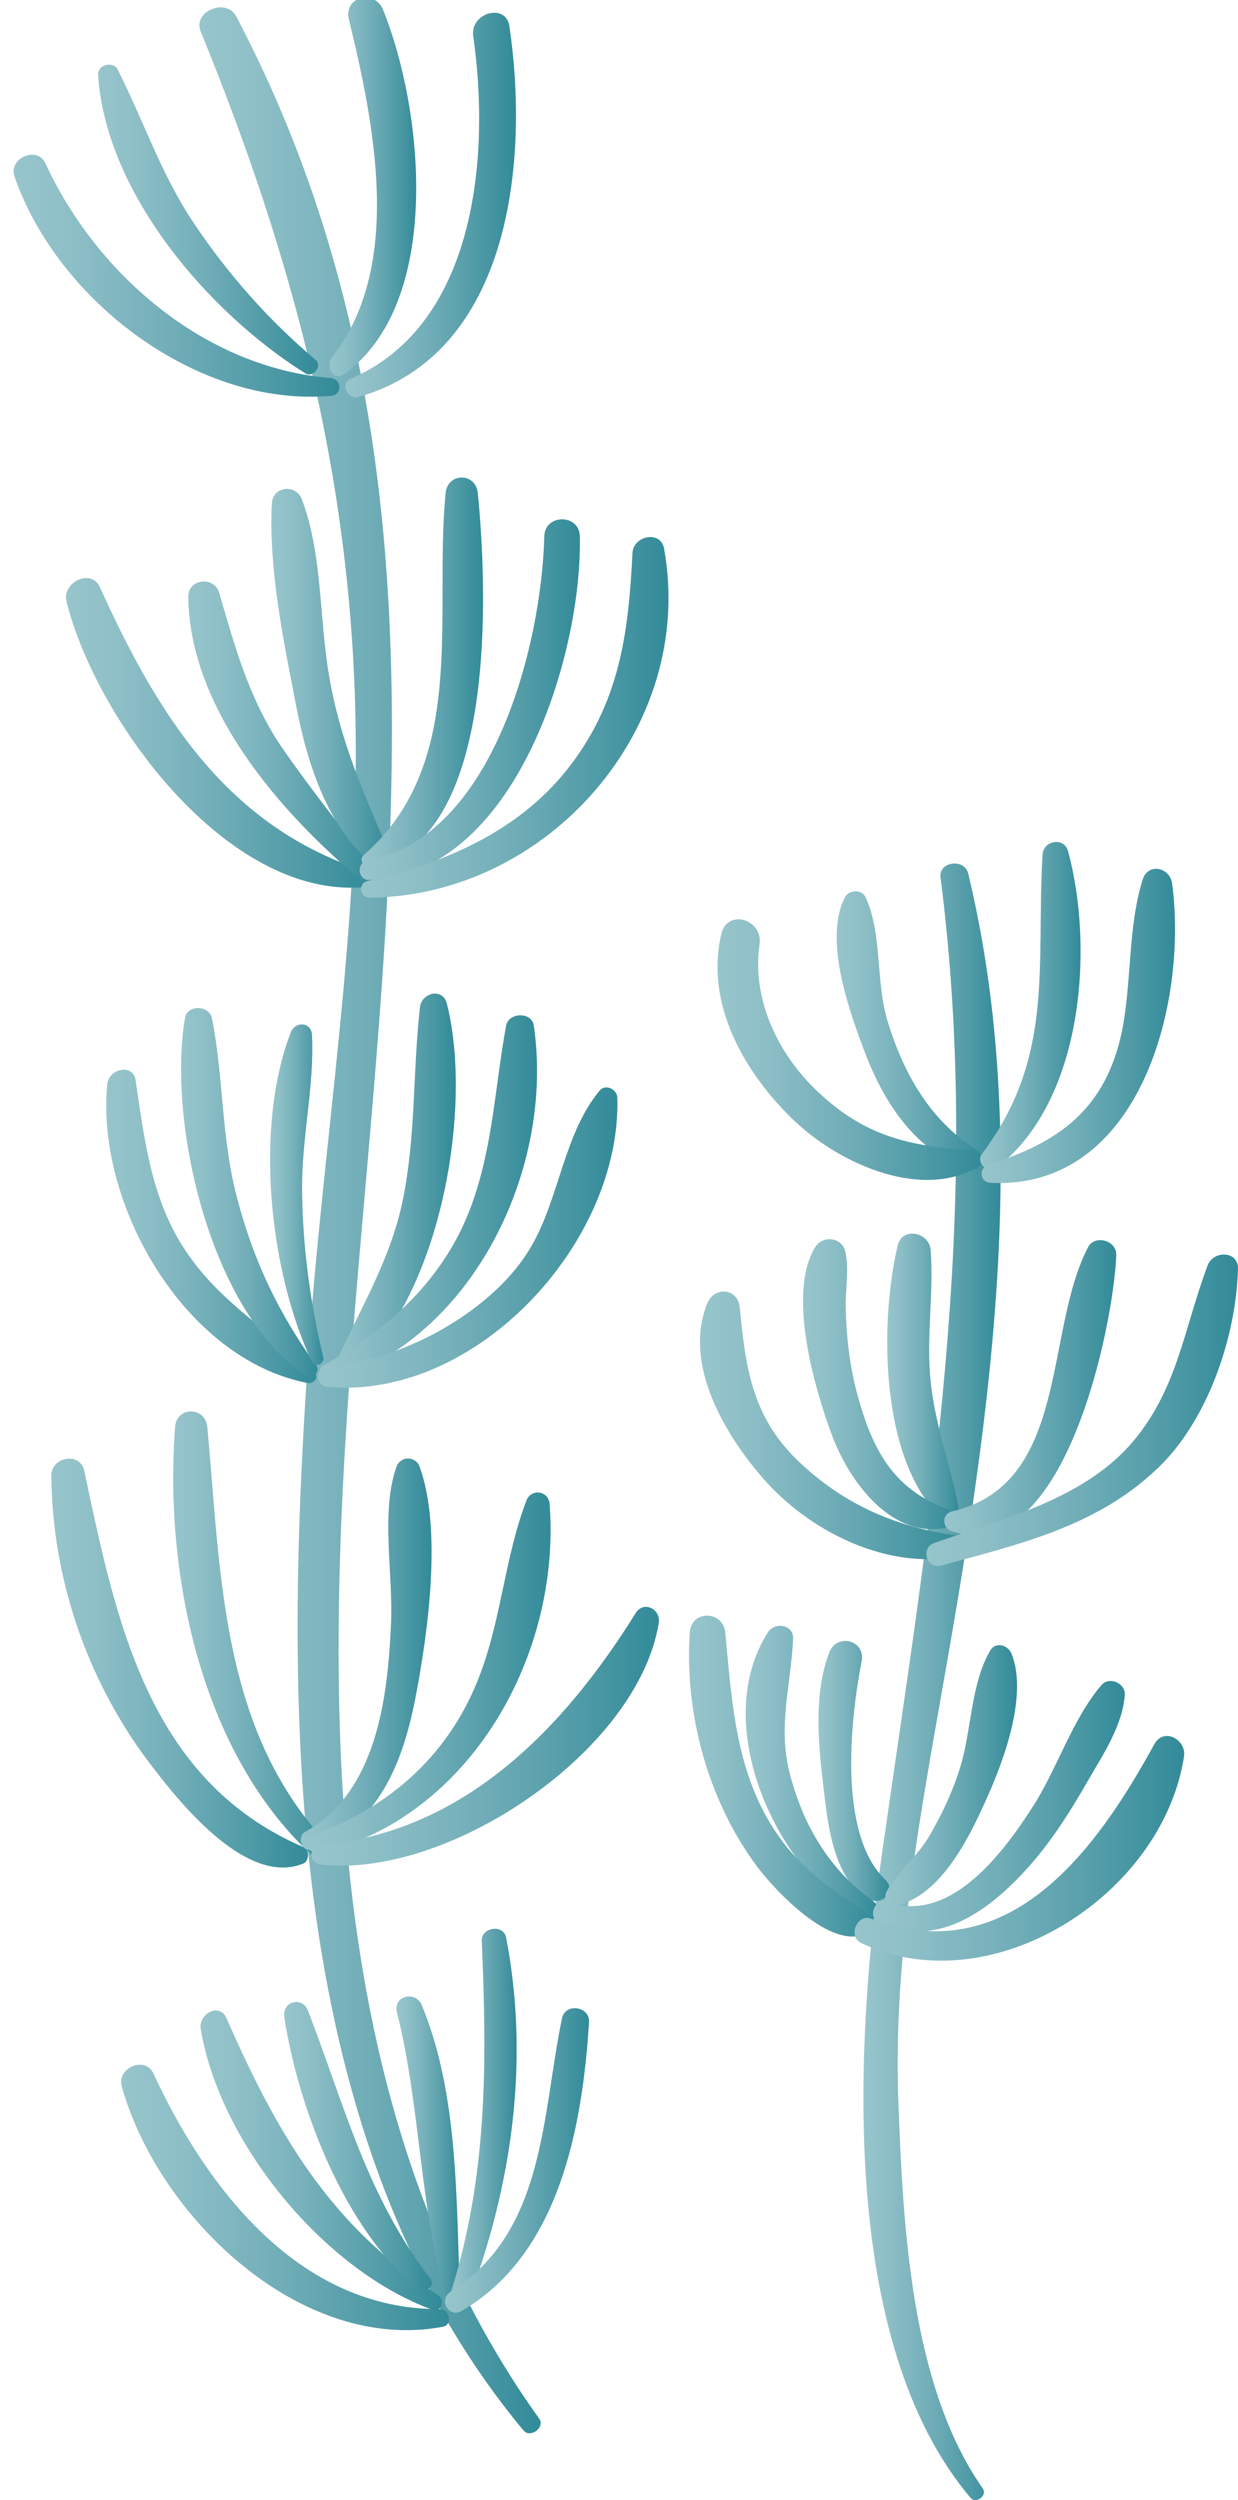<?xml version="1.0" encoding="utf-8"?>
<!-- Generator: Adobe Illustrator 27.0.1, SVG Export Plug-In . SVG Version: 6.00 Build 0)  -->
<svg version="1.1" id="coral" xmlns="http://www.w3.org/2000/svg" xmlns:xlink="http://www.w3.org/1999/xlink" x="0px" y="0px"
	 viewBox="0 0 188.1 379.6" style="enable-background:new 0 0 188.1 379.6;" xml:space="preserve">
<style type="text/css">
	.st0{fill:url(#SVGID_1_);}
	.st1{fill:url(#SVGID_00000018214088781609691860000009017940703505345169_);}
	.st2{fill:url(#SVGID_00000102533323049715338710000014338334531199440041_);}
	.st3{fill:url(#SVGID_00000122704592666675616500000000411114395088004504_);}
	.st4{fill:url(#SVGID_00000026860581448246430630000010852606303868128407_);}
	.st5{fill:url(#SVGID_00000165197254696966430450000002850916652099200941_);}
	.st6{fill:url(#SVGID_00000148662165546893697860000011628464746443512458_);}
	.st7{fill:url(#SVGID_00000036231016926065914880000017537280581638399423_);}
	.st8{fill:url(#SVGID_00000017513323399379821110000009404238941976762279_);}
	.st9{fill:url(#SVGID_00000052100576254241284470000017246071302038071737_);}
	.st10{fill:url(#SVGID_00000172425525400479538750000000686649443412631215_);}
	.st11{fill:url(#SVGID_00000175290652221640113070000012256181543842996897_);}
	.st12{fill:url(#SVGID_00000005232656991795645790000010490364588716981425_);}
	.st13{fill:url(#SVGID_00000136391396003556910810000009209104345364932794_);}
	.st14{fill:url(#SVGID_00000050645731525816705460000005157390070611414201_);}
	.st15{fill:url(#SVGID_00000052065829066470834630000013227450208357765780_);}
	.st16{fill:url(#SVGID_00000143601259564761223200000012176534827956404382_);}
	.st17{fill:url(#SVGID_00000103987572249701042340000011969836932233341347_);}
	.st18{fill:url(#SVGID_00000099655557798041069130000008093325376066638473_);}
	.st19{fill:url(#SVGID_00000053524360126044828820000016101312615195891345_);}
	.st20{fill:url(#SVGID_00000122721346047178472310000018180175551727456670_);}
	.st21{fill:url(#SVGID_00000065755996967486698320000016129104567860061865_);}
	.st22{fill:url(#SVGID_00000029039481171272010340000006824645946145900701_);}
	.st23{fill:url(#SVGID_00000062161504520623079070000011463740819164274356_);}
	.st24{fill:url(#SVGID_00000056393408723639433600000011962550754514043071_);}
	.st25{fill:url(#SVGID_00000181079714292575153690000012254446316843091120_);}
	.st26{fill:url(#SVGID_00000067920655699807192470000015294846362082178968_);}
	.st27{fill:url(#SVGID_00000049216718324302665130000007087206837488515732_);}
	.st28{fill:url(#SVGID_00000114067401474713465560000012344035629855964559_);}
	.st29{fill:url(#SVGID_00000179621490285981914570000016481410164813673640_);}
	.st30{fill:url(#SVGID_00000181062155628018930790000004355093106659465374_);}
	.st31{fill:url(#SVGID_00000096775899443587385580000009815955824112741285_);}
	.st32{fill:url(#SVGID_00000050628087076179763940000003606727036557210758_);}
	.st33{fill:url(#SVGID_00000155858822865115594720000018045260228835540158_);}
	.st34{fill:url(#SVGID_00000023276922203959654840000010141810880261932674_);}
	.st35{fill:url(#SVGID_00000046316728405865095900000014375636301098469800_);}
	.st36{fill:url(#SVGID_00000110465711071512129260000004757632883095839360_);}
	.st37{fill:url(#SVGID_00000137103876780626086090000007216988402349596588_);}
	.st38{fill:url(#SVGID_00000112613094060904340350000007391342956862189979_);}
	.st39{fill:url(#SVGID_00000062906354680874694720000000911057021579720612_);}
	.st40{fill:url(#SVGID_00000132071206299644323930000009583131073874941109_);}
	.st41{fill:url(#SVGID_00000130627042367791385000000007631346539373063826_);}
	.st42{fill:url(#SVGID_00000134961732689758976090000011296216532942683306_);}
	.st43{fill:url(#SVGID_00000132075642005318309330000016941599116227408557_);}
</style>
<g>
	
		<linearGradient id="SVGID_1_" gradientUnits="userSpaceOnUse" x1="30.336" y1="807.454" x2="82.176" y2="807.454" gradientTransform="matrix(1 0 0 -1 0 992.682)">
		<stop  offset="0" style="stop-color:#98C5CC"/>
		<stop  offset="0.17" style="stop-color:#8EBFC7"/>
		<stop  offset="0.45" style="stop-color:#75B0BA"/>
		<stop  offset="0.8" style="stop-color:#4C99A5"/>
		<stop  offset="0.99" style="stop-color:#338B99"/>
	</linearGradient>
	<path class="st0" d="M81.9,367.2C46.2,317.4,49.5,250.1,54.5,192c5.6-65.3,13.2-129-18.6-189.5c-1.5-2.9-6.7-0.8-5.4,2.3
		c13.9,34,22.7,66.9,23.5,103.9c0.7,32.6-5,65.1-7.2,97.6c-3.7,54-3.8,118.9,32.8,162.8C80.7,370.2,82.9,368.5,81.9,367.2
		L81.9,367.2L81.9,367.2z"/>
	
		<linearGradient id="SVGID_00000055701930342622358710000003557771326329377418_" gradientUnits="userSpaceOnUse" x1="2.01" y1="950.77" x2="51.595" y2="950.77" gradientTransform="matrix(1 0 0 -1 0 992.682)">
		<stop  offset="0" style="stop-color:#98C5CC"/>
		<stop  offset="0.17" style="stop-color:#8EBFC7"/>
		<stop  offset="0.45" style="stop-color:#75B0BA"/>
		<stop  offset="0.8" style="stop-color:#4C99A5"/>
		<stop  offset="0.99" style="stop-color:#338B99"/>
	</linearGradient>
	<path style="fill:url(#SVGID_00000055701930342622358710000003557771326329377418_);" d="M50.3,57.4C31.2,55.9,14.7,41.7,6.9,24.8
		c-1.2-2.7-5.7-0.8-4.7,2C8.7,45.6,30,61.9,50.3,60.1C52,60,52,57.6,50.3,57.4L50.3,57.4L50.3,57.4z"/>
	
		<linearGradient id="SVGID_00000034795313454670066930000008147124432573341056_" gradientUnits="userSpaceOnUse" x1="14.852" y1="959.419" x2="48.339" y2="959.419" gradientTransform="matrix(1 0 0 -1 0 992.682)">
		<stop  offset="0" style="stop-color:#98C5CC"/>
		<stop  offset="0.17" style="stop-color:#8EBFC7"/>
		<stop  offset="0.45" style="stop-color:#75B0BA"/>
		<stop  offset="0.8" style="stop-color:#4C99A5"/>
		<stop  offset="0.99" style="stop-color:#338B99"/>
	</linearGradient>
	<path style="fill:url(#SVGID_00000034795313454670066930000008147124432573341056_);" d="M47.9,54.6c-7.1-6-13.3-13-18.5-20.8
		c-4.9-7.3-7.6-15.5-11.5-23.2c-0.7-1.4-3.1-0.8-3,0.8c1.2,18,16.8,36.1,31.5,45.3C47.6,57.4,49.1,55.5,47.9,54.6L47.9,54.6
		L47.9,54.6z"/>
	
		<linearGradient id="SVGID_00000075158316072930789600000005433687404947114116_" gradientUnits="userSpaceOnUse" x1="50.061" y1="964.256" x2="63.229" y2="964.256" gradientTransform="matrix(1 0 0 -1 0 992.682)">
		<stop  offset="0" style="stop-color:#98C5CC"/>
		<stop  offset="0.17" style="stop-color:#8EBFC7"/>
		<stop  offset="0.45" style="stop-color:#75B0BA"/>
		<stop  offset="0.8" style="stop-color:#4C99A5"/>
		<stop  offset="0.99" style="stop-color:#338B99"/>
	</linearGradient>
	<path style="fill:url(#SVGID_00000075158316072930789600000005433687404947114116_);" d="M52.3,56.8c15.1-10.9,12-40.3,5.9-55.3
		c-1.3-3.2-6-2-5.2,1.4c3.8,15.7,8.4,37.5-2.6,51.4C49.4,55.7,50.7,58,52.3,56.8L52.3,56.8L52.3,56.8z"/>
	
		<linearGradient id="SVGID_00000119106753928401754260000000229542113600783035_" gradientUnits="userSpaceOnUse" x1="52.474" y1="961.552" x2="78.345" y2="961.552" gradientTransform="matrix(1 0 0 -1 0 992.682)">
		<stop  offset="0" style="stop-color:#98C5CC"/>
		<stop  offset="0.17" style="stop-color:#8EBFC7"/>
		<stop  offset="0.45" style="stop-color:#75B0BA"/>
		<stop  offset="0.8" style="stop-color:#4C99A5"/>
		<stop  offset="0.99" style="stop-color:#338B99"/>
	</linearGradient>
	<path style="fill:url(#SVGID_00000119106753928401754260000000229542113600783035_);" d="M54.4,60.3c23.3-6.6,26-36.1,23-56.3
		c-0.5-3.6-6-2.1-5.5,1.5c2.6,18,0.5,43.8-18.6,52C51.6,58.2,52.8,60.7,54.4,60.3L54.4,60.3L54.4,60.3z"/>
	
		<linearGradient id="SVGID_00000165933485164766855080000005448266493112696732_" gradientUnits="userSpaceOnUse" x1="10.008" y1="881.461" x2="56.419" y2="881.461" gradientTransform="matrix(1 0 0 -1 0 992.682)">
		<stop  offset="0" style="stop-color:#98C5CC"/>
		<stop  offset="0.17" style="stop-color:#8EBFC7"/>
		<stop  offset="0.45" style="stop-color:#75B0BA"/>
		<stop  offset="0.8" style="stop-color:#4C99A5"/>
		<stop  offset="0.99" style="stop-color:#338B99"/>
	</linearGradient>
	<path style="fill:url(#SVGID_00000165933485164766855080000005448266493112696732_);" d="M55.6,132.3
		c-21.1-6.7-31.7-23.9-40.4-43.1c-1.3-3-5.8-0.8-5.1,2.1c4.4,17.8,24.3,45.2,45.2,43.4C56.6,134.5,56.9,132.7,55.6,132.3L55.6,132.3
		L55.6,132.3z"/>
	
		<linearGradient id="SVGID_00000070100076284666768170000015868540189127752878_" gradientUnits="userSpaceOnUse" x1="28.516" y1="881.664" x2="57.017" y2="881.664" gradientTransform="matrix(1 0 0 -1 0 992.682)">
		<stop  offset="0" style="stop-color:#98C5CC"/>
		<stop  offset="0.17" style="stop-color:#8EBFC7"/>
		<stop  offset="0.45" style="stop-color:#75B0BA"/>
		<stop  offset="0.8" style="stop-color:#4C99A5"/>
		<stop  offset="0.99" style="stop-color:#338B99"/>
	</linearGradient>
	<path style="fill:url(#SVGID_00000070100076284666768170000015868540189127752878_);" d="M56.8,132c-4.8-6.2-9.7-12.3-14.1-18.7
		c-4.9-7.3-7-15.1-9.4-23.3c-0.8-2.6-4.7-2.1-4.7,0.6c0.2,17,13.9,32.7,26.2,43C55.8,134.4,57.7,133.2,56.8,132L56.8,132L56.8,132z"
		/>
	
		<linearGradient id="SVGID_00000150781877058501146480000014385933068810844308_" gradientUnits="userSpaceOnUse" x1="41.239" y1="889.554" x2="59.452" y2="889.554" gradientTransform="matrix(1 0 0 -1 0 992.682)">
		<stop  offset="0" style="stop-color:#98C5CC"/>
		<stop  offset="0.17" style="stop-color:#8EBFC7"/>
		<stop  offset="0.45" style="stop-color:#75B0BA"/>
		<stop  offset="0.8" style="stop-color:#4C99A5"/>
		<stop  offset="0.99" style="stop-color:#338B99"/>
	</linearGradient>
	<path style="fill:url(#SVGID_00000150781877058501146480000014385933068810844308_);" d="M59.3,129.8c-4-9.2-7.6-17.2-9.3-27.2
		c-1.5-8.7-1-18.4-4.1-26.7c-0.9-2.5-4.5-2.1-4.6,0.6c-0.5,9.9,1.8,20.9,3.7,30.7c1.7,8.8,4.9,19.1,12.4,24.6
		C58.7,132.7,59.8,131,59.3,129.8L59.3,129.8L59.3,129.8z"/>
	
		<linearGradient id="SVGID_00000108284402237928134470000017524786041842129066_" gradientUnits="userSpaceOnUse" x1="54.916" y1="890.625" x2="73.405" y2="890.625" gradientTransform="matrix(1 0 0 -1 0 992.682)">
		<stop  offset="0" style="stop-color:#98C5CC"/>
		<stop  offset="0.17" style="stop-color:#8EBFC7"/>
		<stop  offset="0.45" style="stop-color:#75B0BA"/>
		<stop  offset="0.8" style="stop-color:#4C99A5"/>
		<stop  offset="0.99" style="stop-color:#338B99"/>
	</linearGradient>
	<path style="fill:url(#SVGID_00000108284402237928134470000017524786041842129066_);" d="M56.4,131.6C75.8,127.7,74,89,72.6,74.9
		c-0.3-3.2-4.6-3.2-4.9,0c-1.8,18.7,3.5,40.9-12.4,54.9C54.4,130.5,55.3,131.8,56.4,131.6L56.4,131.6L56.4,131.6z"/>
	
		<linearGradient id="SVGID_00000124123789447820689290000001415786860458206637_" gradientUnits="userSpaceOnUse" x1="54.639" y1="886.425" x2="88.033" y2="886.425" gradientTransform="matrix(1 0 0 -1 0 992.682)">
		<stop  offset="0" style="stop-color:#98C5CC"/>
		<stop  offset="0.17" style="stop-color:#8EBFC7"/>
		<stop  offset="0.45" style="stop-color:#75B0BA"/>
		<stop  offset="0.8" style="stop-color:#4C99A5"/>
		<stop  offset="0.99" style="stop-color:#338B99"/>
	</linearGradient>
	<path style="fill:url(#SVGID_00000124123789447820689290000001415786860458206637_);" d="M56.1,133.6c22.1-0.7,32.4-34.1,32-52.2
		c-0.1-3.4-5.3-3.4-5.4,0c-0.4,16.5-7.8,45.8-27,49.3C54.1,131.1,54.4,133.7,56.1,133.6L56.1,133.6L56.1,133.6z"/>
	
		<linearGradient id="SVGID_00000163034637110087748480000011596334454769634462_" gradientUnits="userSpaceOnUse" x1="54.86" y1="883.763" x2="101.55" y2="883.763" gradientTransform="matrix(1 0 0 -1 0 992.682)">
		<stop  offset="0" style="stop-color:#98C5CC"/>
		<stop  offset="0.17" style="stop-color:#8EBFC7"/>
		<stop  offset="0.45" style="stop-color:#75B0BA"/>
		<stop  offset="0.8" style="stop-color:#4C99A5"/>
		<stop  offset="0.99" style="stop-color:#338B99"/>
	</linearGradient>
	<path style="fill:url(#SVGID_00000163034637110087748480000011596334454769634462_);" d="M56.1,136.3c27.1-0.2,49.7-25.8,44.8-53
		c-0.5-2.8-4.6-2-4.8,0.6c-0.6,12.4-2,22.9-9.9,32.9c-7.6,9.6-18.9,14.3-30.5,17C54.4,134.2,54.7,136.3,56.1,136.3L56.1,136.3
		L56.1,136.3z"/>
	
		<linearGradient id="SVGID_00000033362523362594637970000001667597200692252555_" gradientUnits="userSpaceOnUse" x1="16.188" y1="806.534" x2="48.075" y2="806.534" gradientTransform="matrix(1 0 0 -1 0 992.682)">
		<stop  offset="0" style="stop-color:#98C5CC"/>
		<stop  offset="0.17" style="stop-color:#8EBFC7"/>
		<stop  offset="0.45" style="stop-color:#75B0BA"/>
		<stop  offset="0.8" style="stop-color:#4C99A5"/>
		<stop  offset="0.99" style="stop-color:#338B99"/>
	</linearGradient>
	<path style="fill:url(#SVGID_00000033362523362594637970000001667597200692252555_);" d="M47.8,208.4c-6.6-6.2-13.9-10.3-19.2-17.9
		c-5.6-8-6.6-17.2-8-26.5c-0.4-2.6-4.1-1.7-4.3,0.6c-1.8,18,11.6,41.8,30.5,45.4C47.7,210.1,48.5,209.1,47.8,208.4L47.8,208.4
		L47.8,208.4z"/>
	
		<linearGradient id="SVGID_00000178916204230826066030000005934112559682410645_" gradientUnits="userSpaceOnUse" x1="27.432" y1="811.644" x2="48.258" y2="811.644" gradientTransform="matrix(1 0 0 -1 0 992.682)">
		<stop  offset="0" style="stop-color:#98C5CC"/>
		<stop  offset="0.17" style="stop-color:#8EBFC7"/>
		<stop  offset="0.45" style="stop-color:#75B0BA"/>
		<stop  offset="0.8" style="stop-color:#4C99A5"/>
		<stop  offset="0.99" style="stop-color:#338B99"/>
	</linearGradient>
	<path style="fill:url(#SVGID_00000178916204230826066030000005934112559682410645_);" d="M48.1,207.4c-5.8-8-9.6-16-12.1-25.6
		c-2.4-9-2-18.2-3.8-27.2c-0.4-2-3.8-2.1-4.1,0c-2.7,16.1,4,45,18.5,54.3C47.5,209.5,48.7,208.3,48.1,207.4L48.1,207.4L48.1,207.4z"
		/>
	
		<linearGradient id="SVGID_00000141435910740893409900000011412619476772013737_" gradientUnits="userSpaceOnUse" x1="41.014" y1="811.325" x2="49.15" y2="811.325" gradientTransform="matrix(1 0 0 -1 0 992.682)">
		<stop  offset="0" style="stop-color:#98C5CC"/>
		<stop  offset="0.17" style="stop-color:#8EBFC7"/>
		<stop  offset="0.45" style="stop-color:#75B0BA"/>
		<stop  offset="0.8" style="stop-color:#4C99A5"/>
		<stop  offset="0.99" style="stop-color:#338B99"/>
	</linearGradient>
	<path style="fill:url(#SVGID_00000141435910740893409900000011412619476772013737_);" d="M49.1,206c-2-8.4-3.1-16.6-3.2-25.2
		c-0.1-8,1.9-15.9,1.5-23.7c-0.1-1.9-2.5-2.1-3.2-0.4c-5.6,14.4-3.3,36.3,3.2,50.1C47.9,207.8,49.4,207,49.1,206L49.1,206L49.1,206z
		"/>
	
		<linearGradient id="SVGID_00000008109812754096419290000014094466259108747165_" gradientUnits="userSpaceOnUse" x1="49.975" y1="812.255" x2="69.232" y2="812.255" gradientTransform="matrix(1 0 0 -1 0 992.682)">
		<stop  offset="0" style="stop-color:#98C5CC"/>
		<stop  offset="0.17" style="stop-color:#8EBFC7"/>
		<stop  offset="0.45" style="stop-color:#75B0BA"/>
		<stop  offset="0.8" style="stop-color:#4C99A5"/>
		<stop  offset="0.99" style="stop-color:#338B99"/>
	</linearGradient>
	<path style="fill:url(#SVGID_00000008109812754096419290000014094466259108747165_);" d="M51.5,209.9c15-10.2,20.6-41,16.4-57.5
		c-0.6-2.5-3.9-1.7-4.1,0.6c-1.1,9.8-0.6,19.4-2.6,29.2c-2,9.8-7.2,17.6-11,26.6C49.7,209.6,50.8,210.3,51.5,209.9L51.5,209.9
		L51.5,209.9z"/>
	
		<linearGradient id="SVGID_00000005955623241261535670000003529735760092486294_" gradientUnits="userSpaceOnUse" x1="48.562" y1="810.709" x2="81.618" y2="810.709" gradientTransform="matrix(1 0 0 -1 0 992.682)">
		<stop  offset="0" style="stop-color:#98C5CC"/>
		<stop  offset="0.17" style="stop-color:#8EBFC7"/>
		<stop  offset="0.45" style="stop-color:#75B0BA"/>
		<stop  offset="0.8" style="stop-color:#4C99A5"/>
		<stop  offset="0.99" style="stop-color:#338B99"/>
	</linearGradient>
	<path style="fill:url(#SVGID_00000005955623241261535670000003529735760092486294_);" d="M50.2,209.8c21.7-6.5,34.1-32.5,30.9-54.1
		c-0.3-2.1-3.8-2-4.2,0c-1.7,9.3-2,18.4-5.3,27.4c-4.1,11.1-12.4,18.6-22.4,24.2C47.9,208.1,48.8,210.2,50.2,209.8L50.2,209.8
		L50.2,209.8z"/>
	
		<linearGradient id="SVGID_00000000917752798024068360000009697129379961618602_" gradientUnits="userSpaceOnUse" x1="48.335" y1="804.787" x2="93.816" y2="804.787" gradientTransform="matrix(1 0 0 -1 0 992.682)">
		<stop  offset="0" style="stop-color:#98C5CC"/>
		<stop  offset="0.17" style="stop-color:#8EBFC7"/>
		<stop  offset="0.45" style="stop-color:#75B0BA"/>
		<stop  offset="0.8" style="stop-color:#4C99A5"/>
		<stop  offset="0.99" style="stop-color:#338B99"/>
	</linearGradient>
	<path style="fill:url(#SVGID_00000000917752798024068360000009697129379961618602_);" d="M49.9,210.6c22.6,1.9,44.5-22,43.9-43.9
		c0-1.3-1.8-2.2-2.7-1.1c-5.4,6.5-6.1,16.2-10.3,23.5c-5.6,9.9-19.8,17.6-30.9,18.3C47.8,207.6,47.8,210.5,49.9,210.6L49.9,210.6z"
		/>
	
		<linearGradient id="SVGID_00000004542231040656603610000004112119472369333164_" gradientUnits="userSpaceOnUse" x1="7.746" y1="740.284" x2="46.816" y2="740.284" gradientTransform="matrix(1 0 0 -1 0 992.682)">
		<stop  offset="0" style="stop-color:#98C5CC"/>
		<stop  offset="0.17" style="stop-color:#8EBFC7"/>
		<stop  offset="0.45" style="stop-color:#75B0BA"/>
		<stop  offset="0.8" style="stop-color:#4C99A5"/>
		<stop  offset="0.99" style="stop-color:#338B99"/>
	</linearGradient>
	<path style="fill:url(#SVGID_00000004542231040656603610000004112119472369333164_);" d="M46.2,280.5
		c-23.8-10.2-28.6-34.6-33.4-57.2c-0.6-2.9-5-2.1-5,0.7c0.1,15.4,5.3,30.7,14.4,43c4.5,6,15.1,19.7,24,15.9
		C47,282.4,47,280.8,46.2,280.5L46.2,280.5z"/>
	
		<linearGradient id="SVGID_00000091011432180431426910000004546237677998515110_" gradientUnits="userSpaceOnUse" x1="26.241" y1="744.004" x2="50.792" y2="744.004" gradientTransform="matrix(1 0 0 -1 0 992.682)">
		<stop  offset="0" style="stop-color:#98C5CC"/>
		<stop  offset="0.17" style="stop-color:#8EBFC7"/>
		<stop  offset="0.45" style="stop-color:#75B0BA"/>
		<stop  offset="0.8" style="stop-color:#4C99A5"/>
		<stop  offset="0.99" style="stop-color:#338B99"/>
	</linearGradient>
	<path style="fill:url(#SVGID_00000091011432180431426910000004546237677998515110_);" d="M50.4,280.6
		c-16.9-17.3-16.8-41.4-18.9-63.9c-0.3-3.2-4.7-3.2-4.9,0c-1.7,22.6,4.1,50.4,21.8,65.9C49.7,283.9,51.7,281.9,50.4,280.6
		L50.4,280.6L50.4,280.6z"/>
	
		<linearGradient id="SVGID_00000111179138389006930540000018281086438672152451_" gradientUnits="userSpaceOnUse" x1="45.69" y1="741.489" x2="65.563" y2="741.489" gradientTransform="matrix(1 0 0 -1 0 992.682)">
		<stop  offset="0" style="stop-color:#98C5CC"/>
		<stop  offset="0.17" style="stop-color:#8EBFC7"/>
		<stop  offset="0.45" style="stop-color:#75B0BA"/>
		<stop  offset="0.8" style="stop-color:#4C99A5"/>
		<stop  offset="0.99" style="stop-color:#338B99"/>
	</linearGradient>
	<path style="fill:url(#SVGID_00000111179138389006930540000018281086438672152451_);" d="M47.5,280.8c10-3.6,13.7-13.2,15.6-22.9
		c1.9-9.8,4.1-25.5,0.7-35.1c-0.6-1.8-3-1.8-3.6,0c-2.4,7-0.4,16.5-0.8,23.9c-0.5,11.2-2.2,25.4-13,31.4
		C45,278.9,45.9,281.4,47.5,280.8L47.5,280.8L47.5,280.8z"/>
	
		<linearGradient id="SVGID_00000081615603114587501380000013937577420692441258_" gradientUnits="userSpaceOnUse" x1="46.825" y1="738.705" x2="83.687" y2="738.705" gradientTransform="matrix(1 0 0 -1 0 992.682)">
		<stop  offset="0" style="stop-color:#98C5CC"/>
		<stop  offset="0.17" style="stop-color:#8EBFC7"/>
		<stop  offset="0.45" style="stop-color:#75B0BA"/>
		<stop  offset="0.8" style="stop-color:#4C99A5"/>
		<stop  offset="0.99" style="stop-color:#338B99"/>
	</linearGradient>
	<path style="fill:url(#SVGID_00000081615603114587501380000013937577420692441258_);" d="M48.6,281.4c22.8-5.5,36.7-30.1,34.9-53.1
		c-0.2-2-2.8-2.3-3.5-0.5c-3.2,8.3-3.8,17.6-6.9,26c-4.4,12.1-13.4,20.4-25.3,24.7C46.1,279.2,46.8,281.8,48.6,281.4L48.6,281.4
		L48.6,281.4z"/>
	
		<linearGradient id="SVGID_00000066515430509029053670000007893630328910576812_" gradientUnits="userSpaceOnUse" x1="47.343" y1="729.074" x2="100.136" y2="729.074" gradientTransform="matrix(1 0 0 -1 0 992.682)">
		<stop  offset="0" style="stop-color:#98C5CC"/>
		<stop  offset="0.17" style="stop-color:#8EBFC7"/>
		<stop  offset="0.45" style="stop-color:#75B0BA"/>
		<stop  offset="0.8" style="stop-color:#4C99A5"/>
		<stop  offset="0.99" style="stop-color:#338B99"/>
	</linearGradient>
	<path style="fill:url(#SVGID_00000066515430509029053670000007893630328910576812_);" d="M48.8,283.1c19.2,2.2,48.1-17.1,51.3-36.7
		c0.3-2.1-2.3-3.4-3.5-1.5c-10.9,17.5-26.1,33.3-47.8,35.2C46.8,280.3,46.9,282.9,48.8,283.1L48.8,283.1z"/>
	
		<linearGradient id="SVGID_00000049943936726268478050000015647424307966681481_" gradientUnits="userSpaceOnUse" x1="18.402" y1="659.022" x2="68.183" y2="659.022" gradientTransform="matrix(1 0 0 -1 0 992.682)">
		<stop  offset="0" style="stop-color:#98C5CC"/>
		<stop  offset="0.17" style="stop-color:#8EBFC7"/>
		<stop  offset="0.45" style="stop-color:#75B0BA"/>
		<stop  offset="0.8" style="stop-color:#4C99A5"/>
		<stop  offset="0.99" style="stop-color:#338B99"/>
	</linearGradient>
	<path style="fill:url(#SVGID_00000049943936726268478050000015647424307966681481_);" d="M66.8,350.6
		c-21.3,0.1-35.4-18.3-43.5-35.8c-1.3-2.7-5.6-0.8-4.8,2c5.5,19.7,27.1,40.5,48.7,36.5C68.8,353.1,68.4,350.6,66.8,350.6L66.8,350.6
		L66.8,350.6z"/>
	
		<linearGradient id="SVGID_00000077321828415096454990000004436633737355971229_" gradientUnits="userSpaceOnUse" x1="30.436" y1="664.685" x2="67.107" y2="664.685" gradientTransform="matrix(1 0 0 -1 0 992.682)">
		<stop  offset="0" style="stop-color:#98C5CC"/>
		<stop  offset="0.17" style="stop-color:#8EBFC7"/>
		<stop  offset="0.45" style="stop-color:#75B0BA"/>
		<stop  offset="0.8" style="stop-color:#4C99A5"/>
		<stop  offset="0.99" style="stop-color:#338B99"/>
	</linearGradient>
	<path style="fill:url(#SVGID_00000077321828415096454990000004436633737355971229_);" d="M66.6,348.5C50.1,338,42,323.7,34.4,306.4
		c-1.1-2.4-4.3-0.6-3.9,1.7c2.9,17.3,18.7,36.6,35.2,42.6C67,351.2,67.7,349.2,66.6,348.5L66.6,348.5L66.6,348.5z"/>
	
		<linearGradient id="SVGID_00000105390609519881622930000012891342271497724295_" gradientUnits="userSpaceOnUse" x1="43.076" y1="666.818" x2="65.605" y2="666.818" gradientTransform="matrix(1 0 0 -1 0 992.682)">
		<stop  offset="0" style="stop-color:#98C5CC"/>
		<stop  offset="0.17" style="stop-color:#8EBFC7"/>
		<stop  offset="0.45" style="stop-color:#75B0BA"/>
		<stop  offset="0.8" style="stop-color:#4C99A5"/>
		<stop  offset="0.99" style="stop-color:#338B99"/>
	</linearGradient>
	<path style="fill:url(#SVGID_00000105390609519881622930000012891342271497724295_);" d="M65.4,346c-9.7-12.6-13-26.2-18.6-40.7
		c-0.9-2.3-4-1.4-3.6,1c2.1,13.7,9.2,32.3,20.3,41.2C64.4,348.3,66.3,347.2,65.4,346L65.4,346L65.4,346z"/>
	
		<linearGradient id="SVGID_00000155830781794199832430000000517970707475248824_" gradientUnits="userSpaceOnUse" x1="60.3" y1="666.266" x2="69.907" y2="666.266" gradientTransform="matrix(1 0 0 -1 0 992.682)">
		<stop  offset="0" style="stop-color:#98C5CC"/>
		<stop  offset="0.17" style="stop-color:#8EBFC7"/>
		<stop  offset="0.45" style="stop-color:#75B0BA"/>
		<stop  offset="0.8" style="stop-color:#4C99A5"/>
		<stop  offset="0.99" style="stop-color:#338B99"/>
	</linearGradient>
	<path style="fill:url(#SVGID_00000155830781794199832430000000517970707475248824_);" d="M69.9,348.7c-0.6-14.4-0.2-30.7-5.8-44.2
		c-0.9-2.3-4.4-1.5-3.8,1c3.6,14.3,3.4,29.4,7.5,43.5C68.2,350.1,69.9,349.9,69.9,348.7L69.9,348.7L69.9,348.7z"/>
	
		<linearGradient id="SVGID_00000027567540642262009630000009656940413789294724_" gradientUnits="userSpaceOnUse" x1="68.206" y1="671.042" x2="78.447" y2="671.042" gradientTransform="matrix(1 0 0 -1 0 992.682)">
		<stop  offset="0" style="stop-color:#98C5CC"/>
		<stop  offset="0.17" style="stop-color:#8EBFC7"/>
		<stop  offset="0.45" style="stop-color:#75B0BA"/>
		<stop  offset="0.8" style="stop-color:#4C99A5"/>
		<stop  offset="0.99" style="stop-color:#338B99"/>
	</linearGradient>
	<path style="fill:url(#SVGID_00000027567540642262009630000009656940413789294724_);" d="M71.1,349.5c6.7-17.7,9.4-36.6,5.8-55.3
		c-0.4-2.1-3.8-1.6-3.7,0.5c0.8,18.7,0.9,36-4.9,54C67.7,350.5,70.4,351.2,71.1,349.5L71.1,349.5L71.1,349.5z"/>
	
		<linearGradient id="SVGID_00000047754697024774428830000007138767616073852314_" gradientUnits="userSpaceOnUse" x1="67.639" y1="664.597" x2="89.5" y2="664.597" gradientTransform="matrix(1 0 0 -1 0 992.682)">
		<stop  offset="0" style="stop-color:#98C5CC"/>
		<stop  offset="0.17" style="stop-color:#8EBFC7"/>
		<stop  offset="0.45" style="stop-color:#75B0BA"/>
		<stop  offset="0.8" style="stop-color:#4C99A5"/>
		<stop  offset="0.99" style="stop-color:#338B99"/>
	</linearGradient>
	<path style="fill:url(#SVGID_00000047754697024774428830000007138767616073852314_);" d="M70.1,350.9c14.9-8.6,18.4-28,19.4-43.9
		c0.1-2.4-3.6-2.9-4.1-0.6c-3.1,14.8-2.5,32.5-17,41.6C66.6,349.2,68.2,352,70.1,350.9L70.1,350.9L70.1,350.9z"/>
</g>
<g>
	
		<linearGradient id="SVGID_00000035493958141556451690000013598071026329604530_" gradientUnits="userSpaceOnUse" x1="131.212" y1="737.353" x2="152.036" y2="737.353" gradientTransform="matrix(1 0 0 -1 0 992.682)">
		<stop  offset="0" style="stop-color:#98C5CC"/>
		<stop  offset="0.17" style="stop-color:#8EBFC7"/>
		<stop  offset="0.45" style="stop-color:#75B0BA"/>
		<stop  offset="0.8" style="stop-color:#4C99A5"/>
		<stop  offset="0.99" style="stop-color:#338B99"/>
	</linearGradient>
	<path style="fill:url(#SVGID_00000035493958141556451690000013598071026329604530_);" d="M149.3,377.8
		c-11-15.7-12.1-40.2-12.8-58.6c-0.9-23.1,3.8-46,7.7-68.6c6.7-38.5,12.2-79.5,2.9-118c-0.6-2.3-4.5-1.8-4.2,0.6
		c6.5,50.9-1.6,97.3-8.8,147.6c-4.1,28.5-6.9,74.6,13.4,98.5C148.3,380.2,150.1,378.9,149.3,377.8L149.3,377.8L149.3,377.8z"/>
	
		<linearGradient id="SVGID_00000120553335707906115620000013338518548381887677_" gradientUnits="userSpaceOnUse" x1="127.083" y1="836.221" x2="149.232" y2="836.221" gradientTransform="matrix(1 0 0 -1 0 992.682)">
		<stop  offset="0" style="stop-color:#98C5CC"/>
		<stop  offset="0.17" style="stop-color:#8EBFC7"/>
		<stop  offset="0.45" style="stop-color:#75B0BA"/>
		<stop  offset="0.8" style="stop-color:#4C99A5"/>
		<stop  offset="0.99" style="stop-color:#338B99"/>
	</linearGradient>
	<path style="fill:url(#SVGID_00000120553335707906115620000013338518548381887677_);" d="M148.5,174.7
		c-7.2-4.6-11.1-11.5-13.6-19.5c-1.9-6.1-0.8-13.4-3.4-19c-0.6-1.2-2.5-1.1-3.1,0c-3.4,6.5,0.8,17.8,3.2,24.1
		c2.9,7.4,7.8,14.9,15.8,17.2C149.1,178,149.9,175.6,148.5,174.7L148.5,174.7L148.5,174.7z"/>
	
		<linearGradient id="SVGID_00000134249127089860565260000008804459595168187545_" gradientUnits="userSpaceOnUse" x1="109.051" y1="833.383" x2="149.132" y2="833.383" gradientTransform="matrix(1 0 0 -1 0 992.682)">
		<stop  offset="0" style="stop-color:#98C5CC"/>
		<stop  offset="0.17" style="stop-color:#8EBFC7"/>
		<stop  offset="0.45" style="stop-color:#75B0BA"/>
		<stop  offset="0.8" style="stop-color:#4C99A5"/>
		<stop  offset="0.99" style="stop-color:#338B99"/>
	</linearGradient>
	<path style="fill:url(#SVGID_00000134249127089860565260000008804459595168187545_);" d="M147.7,174.7c-9.5-0.7-16.2-2.1-23.4-8.9
		c-6.1-5.7-10.1-14.1-8.9-22.4c0.6-3.8-4.9-5.5-5.8-1.6c-2.5,10.5,3.4,20.9,10.7,28c6.6,6.5,19.1,12.5,28.1,7.5
		C149.7,176.5,149.1,174.8,147.7,174.7L147.7,174.7L147.7,174.7z"/>
	
		<linearGradient id="SVGID_00000079488207047740309690000007077665352653668250_" gradientUnits="userSpaceOnUse" x1="148.893" y1="839.918" x2="164.202" y2="839.918" gradientTransform="matrix(1 0 0 -1 0 992.682)">
		<stop  offset="0" style="stop-color:#98C5CC"/>
		<stop  offset="0.17" style="stop-color:#8EBFC7"/>
		<stop  offset="0.45" style="stop-color:#75B0BA"/>
		<stop  offset="0.8" style="stop-color:#4C99A5"/>
		<stop  offset="0.99" style="stop-color:#338B99"/>
	</linearGradient>
	<path style="fill:url(#SVGID_00000079488207047740309690000007077665352653668250_);" d="M151.3,177.4c13.2-10,15-33.2,11-48.1
		c-0.6-2.3-3.8-1.7-3.9,0.5c-1,17,1.9,30.6-9.2,45.4C148.2,176.5,150.1,178.3,151.3,177.4L151.3,177.4z"/>
	
		<linearGradient id="SVGID_00000113326259539282710840000003647838945470124177_" gradientUnits="userSpaceOnUse" x1="149.141" y1="836.863" x2="178.53" y2="836.863" gradientTransform="matrix(1 0 0 -1 0 992.682)">
		<stop  offset="0" style="stop-color:#98C5CC"/>
		<stop  offset="0.17" style="stop-color:#8EBFC7"/>
		<stop  offset="0.45" style="stop-color:#75B0BA"/>
		<stop  offset="0.8" style="stop-color:#4C99A5"/>
		<stop  offset="0.99" style="stop-color:#338B99"/>
	</linearGradient>
	<path style="fill:url(#SVGID_00000113326259539282710840000003647838945470124177_);" d="M150.5,179.6c22.6,1.1,30-27.1,27.6-45.4
		c-0.3-2.5-3.7-3.3-4.5-0.6c-2.3,7.4-1.6,15.7-3.2,23.3c-2.5,11.4-9.4,16.6-20.2,19.9C148.6,177.4,148.9,179.5,150.5,179.6
		L150.5,179.6L150.5,179.6z"/>
	
		<linearGradient id="SVGID_00000064317767599178215470000013155126707518242452_" gradientUnits="userSpaceOnUse" x1="134.796" y1="783.336" x2="145.803" y2="783.336" gradientTransform="matrix(1 0 0 -1 0 992.682)">
		<stop  offset="0" style="stop-color:#98C5CC"/>
		<stop  offset="0.17" style="stop-color:#8EBFC7"/>
		<stop  offset="0.45" style="stop-color:#75B0BA"/>
		<stop  offset="0.8" style="stop-color:#4C99A5"/>
		<stop  offset="0.99" style="stop-color:#338B99"/>
	</linearGradient>
	<path style="fill:url(#SVGID_00000064317767599178215470000013155126707518242452_);" d="M145.8,229.9c-1.1-6.9-3.7-13.1-4.4-20.2
		c-0.7-6.6,0.5-13.3,0-19.9c-0.2-2.7-4.3-3.6-5-0.7c-2.8,11.7-2.8,33.4,7.3,42C144.7,231.9,146,231.1,145.8,229.9L145.8,229.9
		L145.8,229.9z"/>
	
		<linearGradient id="SVGID_00000020377680131514777360000006486469328776744099_" gradientUnits="userSpaceOnUse" x1="121.991" y1="782.439" x2="145.183" y2="782.439" gradientTransform="matrix(1 0 0 -1 0 992.682)">
		<stop  offset="0" style="stop-color:#98C5CC"/>
		<stop  offset="0.17" style="stop-color:#8EBFC7"/>
		<stop  offset="0.45" style="stop-color:#75B0BA"/>
		<stop  offset="0.8" style="stop-color:#4C99A5"/>
		<stop  offset="0.99" style="stop-color:#338B99"/>
	</linearGradient>
	<path style="fill:url(#SVGID_00000020377680131514777360000006486469328776744099_);" d="M144.1,229.2c-8.5-3.1-11.6-9.2-13.9-17.7
		c-1.1-4.2-1.6-8.5-1.7-12.8c-0.1-2.9,0.6-6-0.1-8.8c-0.6-2.1-3.4-2.3-4.5-0.6c-4.4,7-0.1,21.6,2.5,28.6c2.6,7,9.1,16,17.7,14
		C145.6,231.7,145.4,229.7,144.1,229.2L144.1,229.2L144.1,229.2z"/>
	
		<linearGradient id="SVGID_00000119093462311785621900000017768302525427306112_" gradientUnits="userSpaceOnUse" x1="106.393" y1="776.303" x2="146.272" y2="776.303" gradientTransform="matrix(1 0 0 -1 0 992.682)">
		<stop  offset="0" style="stop-color:#98C5CC"/>
		<stop  offset="0.17" style="stop-color:#8EBFC7"/>
		<stop  offset="0.45" style="stop-color:#75B0BA"/>
		<stop  offset="0.8" style="stop-color:#4C99A5"/>
		<stop  offset="0.99" style="stop-color:#338B99"/>
	</linearGradient>
	<path style="fill:url(#SVGID_00000119093462311785621900000017768302525427306112_);" d="M145,233.1c-8.8-1.3-16.3-4.5-22.9-10.5
		c-7.7-6.9-8.8-14.5-9.7-24.1c-0.3-2.9-3.8-3.2-4.9-0.7c-3.9,9.4,2.9,20.6,9.1,27.4c6.9,7.5,18.1,13,28.4,11.2
		C146.7,236.1,146.7,233.3,145,233.1L145,233.1L145,233.1z"/>
	
		<linearGradient id="SVGID_00000033368605920914376350000001535155796376679564_" gradientUnits="userSpaceOnUse" x1="143.468" y1="781.978" x2="169.588" y2="781.978" gradientTransform="matrix(1 0 0 -1 0 992.682)">
		<stop  offset="0" style="stop-color:#98C5CC"/>
		<stop  offset="0.17" style="stop-color:#8EBFC7"/>
		<stop  offset="0.45" style="stop-color:#75B0BA"/>
		<stop  offset="0.8" style="stop-color:#4C99A5"/>
		<stop  offset="0.99" style="stop-color:#338B99"/>
	</linearGradient>
	<path style="fill:url(#SVGID_00000033368605920914376350000001535155796376679564_);" d="M144.6,232.5c17.1,5.5,24.6-31.2,25-41.9
		c0.1-2.3-3.3-3.2-4.3-1.2c-6.7,12.9-2.8,36-20.7,40.1C143,229.9,143.2,232.1,144.6,232.5L144.6,232.5L144.6,232.5z"/>
	
		<linearGradient id="SVGID_00000177465102605251778040000012479954866701858476_" gradientUnits="userSpaceOnUse" x1="140.793" y1="778.574" x2="188.147" y2="778.574" gradientTransform="matrix(1 0 0 -1 0 992.682)">
		<stop  offset="0" style="stop-color:#98C5CC"/>
		<stop  offset="0.17" style="stop-color:#8EBFC7"/>
		<stop  offset="0.45" style="stop-color:#75B0BA"/>
		<stop  offset="0.8" style="stop-color:#4C99A5"/>
		<stop  offset="0.99" style="stop-color:#338B99"/>
	</linearGradient>
	<path style="fill:url(#SVGID_00000177465102605251778040000012479954866701858476_);" d="M143,237.7c11.8-3.2,23.4-5.9,32.5-14.4
		c7.9-7.2,12.3-20.2,12.6-30.6c0.1-2.8-3.7-2.9-4.6-0.6c-3.7,9.8-4.6,19.2-11.9,27.4c-7.5,8.3-19.5,11.2-29.7,14.8
		C139.9,235,140.7,238.3,143,237.7L143,237.7L143,237.7z"/>
	
		<linearGradient id="SVGID_00000181796819714106935740000011952516218037562807_" gradientUnits="userSpaceOnUse" x1="124.418" y1="723.747" x2="135.155" y2="723.747" gradientTransform="matrix(1 0 0 -1 0 992.682)">
		<stop  offset="0" style="stop-color:#98C5CC"/>
		<stop  offset="0.17" style="stop-color:#8EBFC7"/>
		<stop  offset="0.45" style="stop-color:#75B0BA"/>
		<stop  offset="0.8" style="stop-color:#4C99A5"/>
		<stop  offset="0.99" style="stop-color:#338B99"/>
	</linearGradient>
	<path style="fill:url(#SVGID_00000181796819714106935740000011952516218037562807_);" d="M134.5,285.4c-7.2-6.9-5.3-24.3-3.6-33.1
		c0.7-3.3-3.8-4.4-4.9-1.4c-2.5,6.4-1.6,14.6-0.8,21.2c0.6,5.2,1.6,13.7,7,16.3C134.1,289.4,136.2,287,134.5,285.4L134.5,285.4
		L134.5,285.4z"/>
	
		<linearGradient id="SVGID_00000054231703330289515420000011820002478788339332_" gradientUnits="userSpaceOnUse" x1="113.466" y1="723.448" x2="133.354" y2="723.448" gradientTransform="matrix(1 0 0 -1 0 992.682)">
		<stop  offset="0" style="stop-color:#98C5CC"/>
		<stop  offset="0.17" style="stop-color:#8EBFC7"/>
		<stop  offset="0.45" style="stop-color:#75B0BA"/>
		<stop  offset="0.8" style="stop-color:#4C99A5"/>
		<stop  offset="0.99" style="stop-color:#338B99"/>
	</linearGradient>
	<path style="fill:url(#SVGID_00000054231703330289515420000011820002478788339332_);" d="M132.6,288.6
		c-6.8-4.9-10.7-11.7-12.7-19.7c-1.7-7,0.3-13.2,0.6-20.1c0.1-2.1-2.7-2.6-3.8-1c-9,14.1,1.3,35.9,14.1,43.7
		C132.8,292.5,134.3,289.8,132.6,288.6L132.6,288.6L132.6,288.6z"/>
	
		<linearGradient id="SVGID_00000097471982892191684290000005460269718751503526_" gradientUnits="userSpaceOnUse" x1="104.666" y1="723.011" x2="132.959" y2="723.011" gradientTransform="matrix(1 0 0 -1 0 992.682)">
		<stop  offset="0" style="stop-color:#98C5CC"/>
		<stop  offset="0.17" style="stop-color:#8EBFC7"/>
		<stop  offset="0.45" style="stop-color:#75B0BA"/>
		<stop  offset="0.8" style="stop-color:#4C99A5"/>
		<stop  offset="0.99" style="stop-color:#338B99"/>
	</linearGradient>
	<path style="fill:url(#SVGID_00000097471982892191684290000005460269718751503526_);" d="M132.4,291c-5.6-3.9-10.3-6.7-14.3-12.5
		c-6.3-9.1-6.9-20-7.9-30.6c-0.3-3.4-5.2-3.5-5.4,0c-0.8,12.4,2.8,25.6,10.3,35.6c2.8,3.7,12,13.6,17.3,9.6
		C133.1,292.5,133.2,291.6,132.4,291L132.4,291L132.4,291z"/>
	
		<linearGradient id="SVGID_00000072994641992353937450000010149601166488384407_" gradientUnits="userSpaceOnUse" x1="134.511" y1="723.097" x2="154.573" y2="723.097" gradientTransform="matrix(1 0 0 -1 0 992.682)">
		<stop  offset="0" style="stop-color:#98C5CC"/>
		<stop  offset="0.17" style="stop-color:#8EBFC7"/>
		<stop  offset="0.45" style="stop-color:#75B0BA"/>
		<stop  offset="0.8" style="stop-color:#4C99A5"/>
		<stop  offset="0.99" style="stop-color:#338B99"/>
	</linearGradient>
	<path style="fill:url(#SVGID_00000072994641992353937450000010149601166488384407_);" d="M136.3,289.3c6.4-1.5,10.6-9.6,13.1-15.1
		c2.8-6,6.9-16.5,4.3-23.1c-0.6-1.4-2.5-1.9-3.3-0.4c-2.9,5-2.8,12.1-4.5,17.6c-1.1,3.6-2.7,7-4.6,10.3c-1.8,3.2-4.8,5.4-6.6,8.6
		C134.1,288.3,135.1,289.6,136.3,289.3L136.3,289.3z"/>
	
		<linearGradient id="SVGID_00000001646566000432970810000000805154833365345983_" gradientUnits="userSpaceOnUse" x1="132.659" y1="718.357" x2="170.969" y2="718.357" gradientTransform="matrix(1 0 0 -1 0 992.682)">
		<stop  offset="0" style="stop-color:#98C5CC"/>
		<stop  offset="0.17" style="stop-color:#8EBFC7"/>
		<stop  offset="0.45" style="stop-color:#75B0BA"/>
		<stop  offset="0.8" style="stop-color:#4C99A5"/>
		<stop  offset="0.99" style="stop-color:#338B99"/>
	</linearGradient>
	<path style="fill:url(#SVGID_00000001646566000432970810000000805154833365345983_);" d="M133.4,291.8c8.6,4.2,16.5-1.4,22.3-7.7
		c3.8-4.1,6.9-9,9.7-13.9c2.2-3.8,5.2-8.3,5.5-12.9c0.1-1.7-2.3-2.8-3.5-1.5c-4.5,5.2-6.8,12.9-10.6,18.7
		c-4.5,7-12.6,17.8-22.2,14.2C133,288.2,131.8,291,133.4,291.8L133.4,291.8L133.4,291.8z"/>
	
		<linearGradient id="SVGID_00000109746814987371757110000013399765956512519061_" gradientUnits="userSpaceOnUse" x1="129.812" y1="712.022" x2="179.948" y2="712.022" gradientTransform="matrix(1 0 0 -1 0 992.682)">
		<stop  offset="0" style="stop-color:#98C5CC"/>
		<stop  offset="0.17" style="stop-color:#8EBFC7"/>
		<stop  offset="0.45" style="stop-color:#75B0BA"/>
		<stop  offset="0.8" style="stop-color:#4C99A5"/>
		<stop  offset="0.99" style="stop-color:#338B99"/>
	</linearGradient>
	<path style="fill:url(#SVGID_00000109746814987371757110000013399765956512519061_);" d="M130.8,295c19.7,9.4,45.8-7.1,49.1-28.3
		c0.4-2.5-3-4.5-4.5-1.9c-8.8,16.1-22.1,34.5-43.1,26.5C130.2,290.6,128.8,294,130.8,295L130.8,295L130.8,295z"/>
</g>
</svg>
